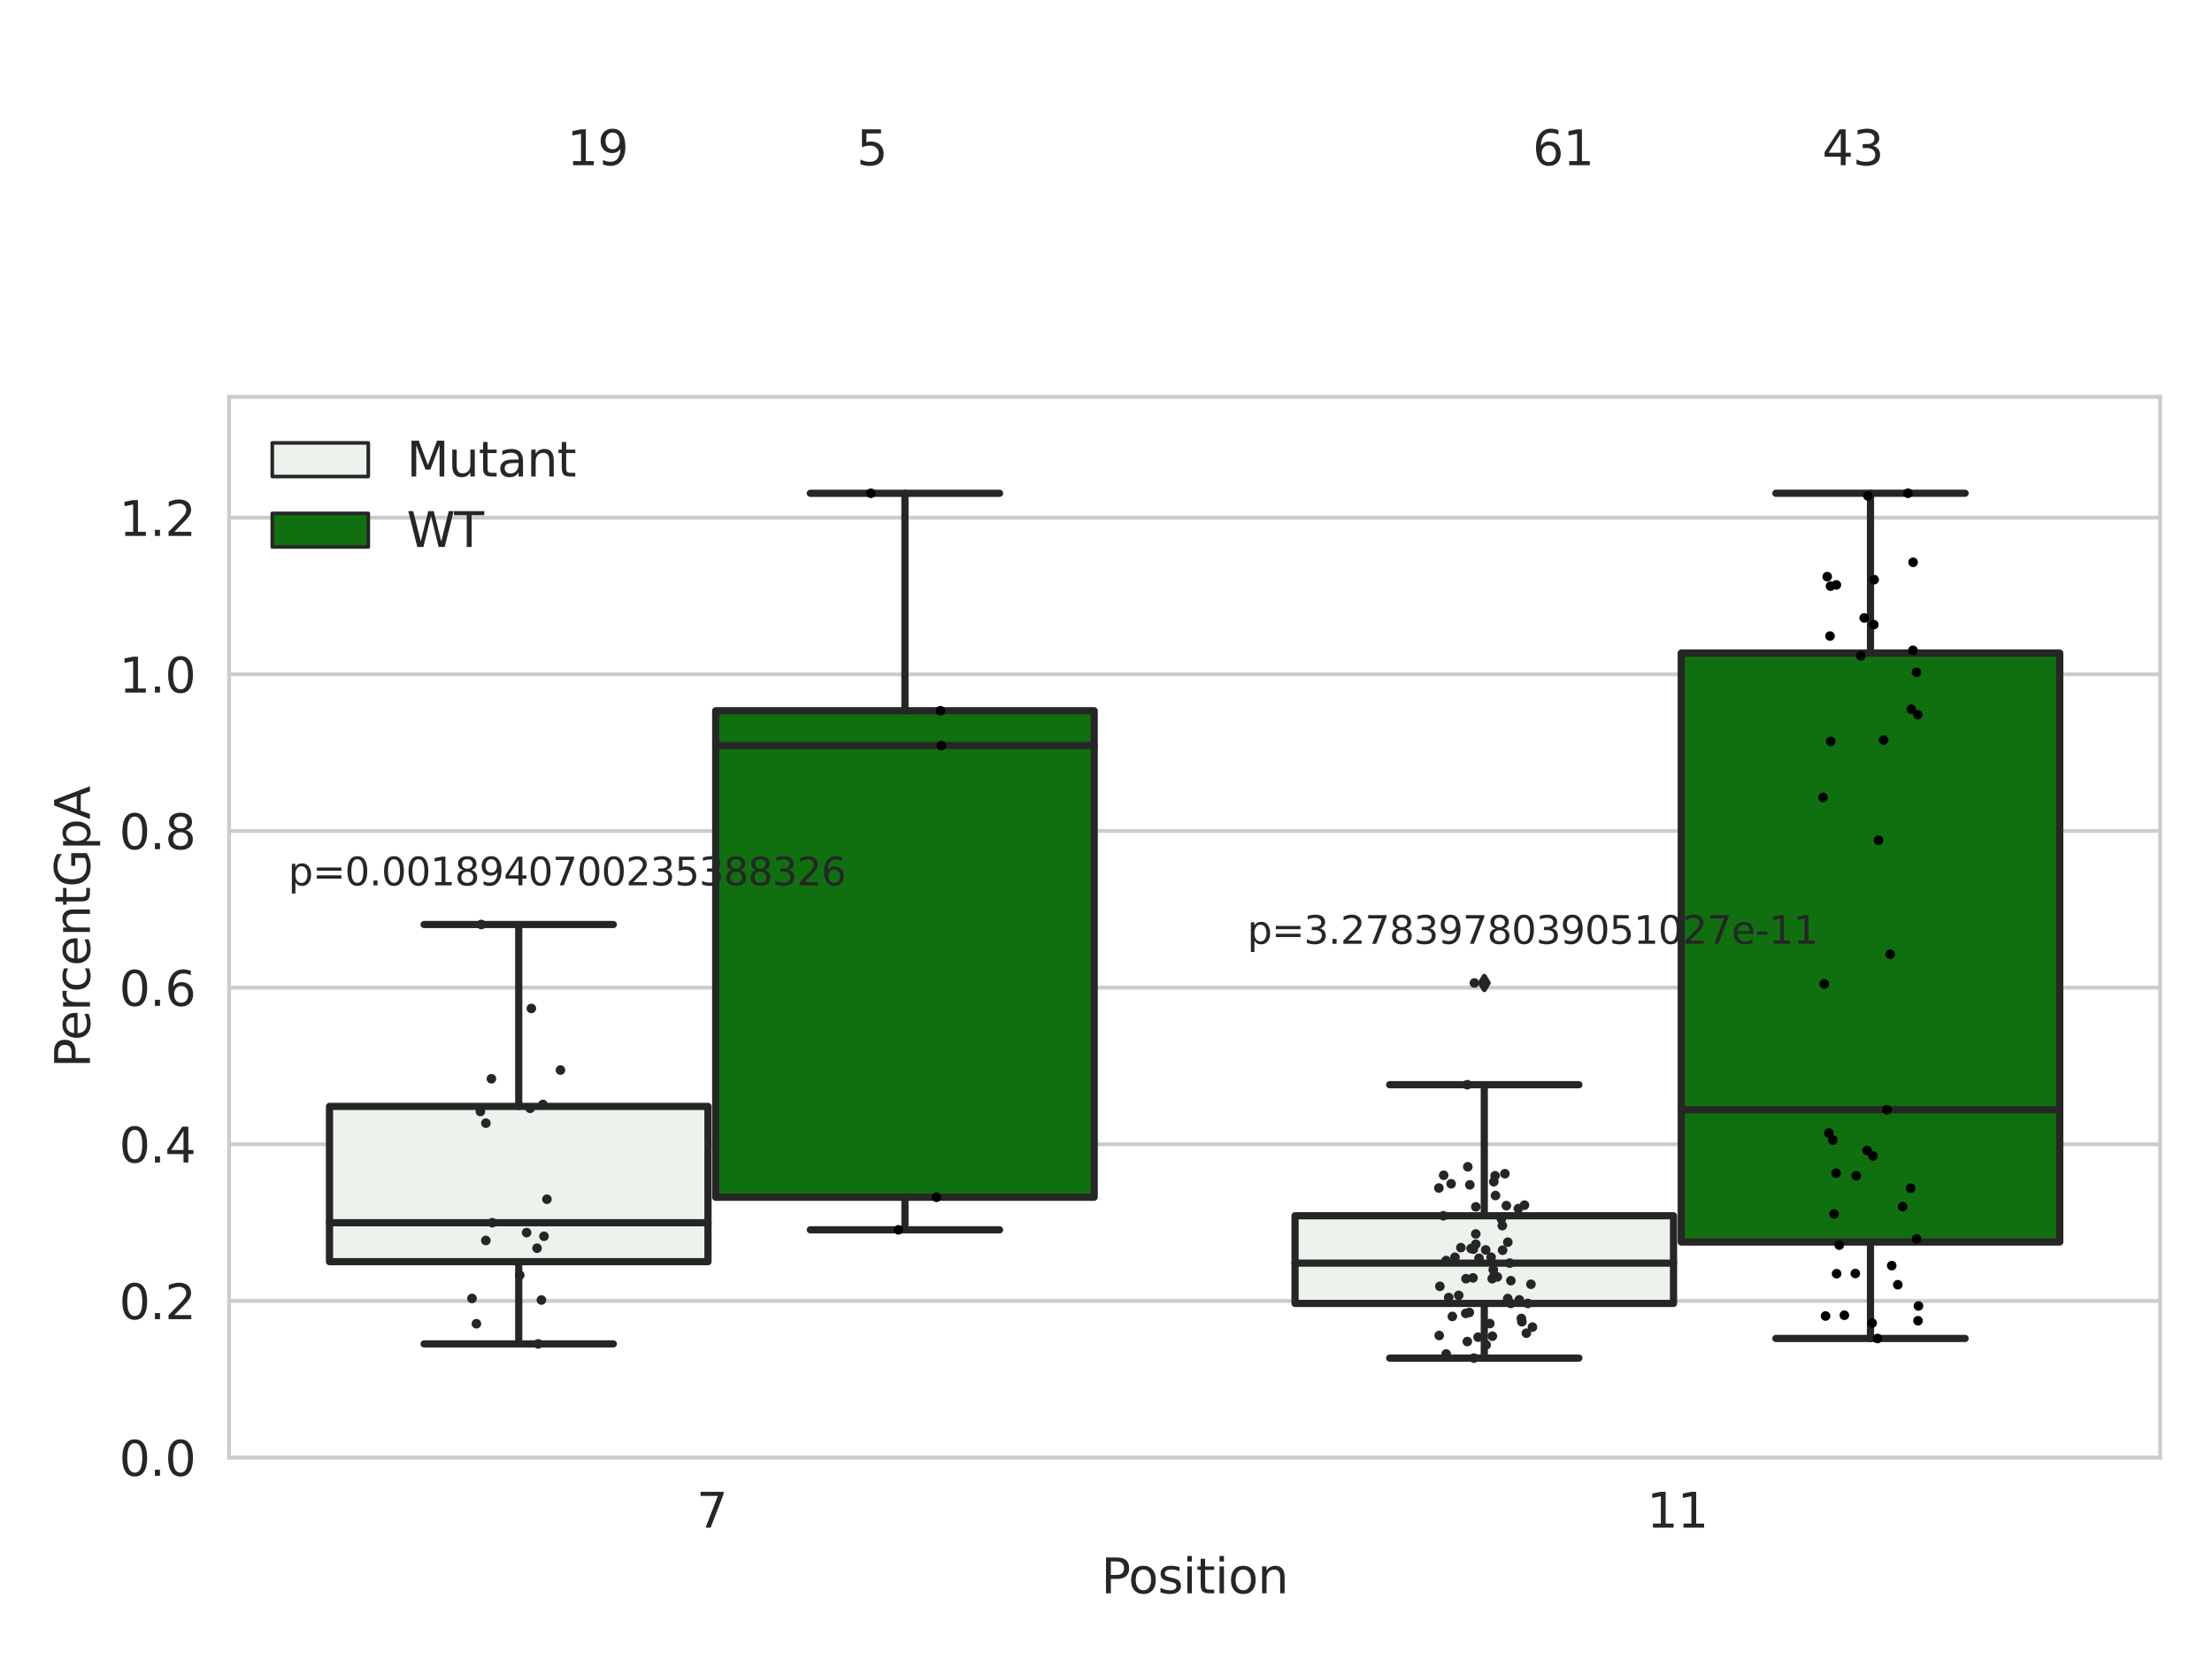 <?xml version="1.0" encoding="utf-8" standalone="no"?>
<!DOCTYPE svg PUBLIC "-//W3C//DTD SVG 1.1//EN"
  "http://www.w3.org/Graphics/SVG/1.1/DTD/svg11.dtd">
<svg xmlns:xlink="http://www.w3.org/1999/xlink" width="460.8pt" height="345.6pt" viewBox="0 0 460.8 345.6" xmlns="http://www.w3.org/2000/svg" version="1.1">
 <defs>
  <style type="text/css">*{stroke-linejoin: round; stroke-linecap: butt}</style>
 </defs>
 <g id="figure_1">
  <g id="patch_1">
   <path d="M 0 345.6 
L 460.8 345.6 
L 460.8 0 
L 0 0 
z
" style="fill: #ffffff"/>
  </g>
  <g id="axes_1">
   <g id="patch_2">
    <path d="M 47.72 303.64 
L 450 303.64 
L 450 82.667 
L 47.72 82.667 
z
" style="fill: #ffffff"/>
   </g>
   <g id="matplotlib.axis_1">
    <g id="xtick_1">
     <g id="text_1">
      <!-- 7 -->
      <g style="fill: #262626" transform="translate(145.109 318.238)scale(0.1 -0.1)">
       <defs>
        <path id="DejaVuSans-37" d="M 525 4666 
L 3525 4666 
L 3525 4397 
L 1831 0 
L 1172 0 
L 2766 4134 
L 525 4134 
L 525 4666 
z
" transform="scale(0.016)"/>
       </defs>
       <use xlink:href="#DejaVuSans-37"/>
      </g>
     </g>
    </g>
    <g id="xtick_2">
     <g id="text_2">
      <!-- 11 -->
      <g style="fill: #262626" transform="translate(343.067 318.238)scale(0.1 -0.1)">
       <defs>
        <path id="DejaVuSans-31" d="M 794 531 
L 1825 531 
L 1825 4091 
L 703 3866 
L 703 4441 
L 1819 4666 
L 2450 4666 
L 2450 531 
L 3481 531 
L 3481 0 
L 794 0 
L 794 531 
z
" transform="scale(0.016)"/>
       </defs>
       <use xlink:href="#DejaVuSans-31"/>
       <use xlink:href="#DejaVuSans-31" x="63.623"/>
      </g>
     </g>
    </g>
    <g id="text_3">
     <!-- Position -->
     <g style="fill: #262626" transform="translate(229.396 331.917)scale(0.1 -0.1)">
      <defs>
       <path id="DejaVuSans-50" d="M 1259 4147 
L 1259 2394 
L 2053 2394 
Q 2494 2394 2734 2622 
Q 2975 2850 2975 3272 
Q 2975 3691 2734 3919 
Q 2494 4147 2053 4147 
L 1259 4147 
z
M 628 4666 
L 2053 4666 
Q 2838 4666 3239 4311 
Q 3641 3956 3641 3272 
Q 3641 2581 3239 2228 
Q 2838 1875 2053 1875 
L 1259 1875 
L 1259 0 
L 628 0 
L 628 4666 
z
" transform="scale(0.016)"/>
       <path id="DejaVuSans-6f" d="M 1959 3097 
Q 1497 3097 1228 2736 
Q 959 2375 959 1747 
Q 959 1119 1226 758 
Q 1494 397 1959 397 
Q 2419 397 2687 759 
Q 2956 1122 2956 1747 
Q 2956 2369 2687 2733 
Q 2419 3097 1959 3097 
z
M 1959 3584 
Q 2709 3584 3137 3096 
Q 3566 2609 3566 1747 
Q 3566 888 3137 398 
Q 2709 -91 1959 -91 
Q 1206 -91 779 398 
Q 353 888 353 1747 
Q 353 2609 779 3096 
Q 1206 3584 1959 3584 
z
" transform="scale(0.016)"/>
       <path id="DejaVuSans-73" d="M 2834 3397 
L 2834 2853 
Q 2591 2978 2328 3040 
Q 2066 3103 1784 3103 
Q 1356 3103 1142 2972 
Q 928 2841 928 2578 
Q 928 2378 1081 2264 
Q 1234 2150 1697 2047 
L 1894 2003 
Q 2506 1872 2764 1633 
Q 3022 1394 3022 966 
Q 3022 478 2636 193 
Q 2250 -91 1575 -91 
Q 1294 -91 989 -36 
Q 684 19 347 128 
L 347 722 
Q 666 556 975 473 
Q 1284 391 1588 391 
Q 1994 391 2212 530 
Q 2431 669 2431 922 
Q 2431 1156 2273 1281 
Q 2116 1406 1581 1522 
L 1381 1569 
Q 847 1681 609 1914 
Q 372 2147 372 2553 
Q 372 3047 722 3315 
Q 1072 3584 1716 3584 
Q 2034 3584 2315 3537 
Q 2597 3491 2834 3397 
z
" transform="scale(0.016)"/>
       <path id="DejaVuSans-69" d="M 603 3500 
L 1178 3500 
L 1178 0 
L 603 0 
L 603 3500 
z
M 603 4863 
L 1178 4863 
L 1178 4134 
L 603 4134 
L 603 4863 
z
" transform="scale(0.016)"/>
       <path id="DejaVuSans-74" d="M 1172 4494 
L 1172 3500 
L 2356 3500 
L 2356 3053 
L 1172 3053 
L 1172 1153 
Q 1172 725 1289 603 
Q 1406 481 1766 481 
L 2356 481 
L 2356 0 
L 1766 0 
Q 1100 0 847 248 
Q 594 497 594 1153 
L 594 3053 
L 172 3053 
L 172 3500 
L 594 3500 
L 594 4494 
L 1172 4494 
z
" transform="scale(0.016)"/>
       <path id="DejaVuSans-6e" d="M 3513 2113 
L 3513 0 
L 2938 0 
L 2938 2094 
Q 2938 2591 2744 2837 
Q 2550 3084 2163 3084 
Q 1697 3084 1428 2787 
Q 1159 2491 1159 1978 
L 1159 0 
L 581 0 
L 581 3500 
L 1159 3500 
L 1159 2956 
Q 1366 3272 1645 3428 
Q 1925 3584 2291 3584 
Q 2894 3584 3203 3211 
Q 3513 2838 3513 2113 
z
" transform="scale(0.016)"/>
      </defs>
      <use xlink:href="#DejaVuSans-50"/>
      <use xlink:href="#DejaVuSans-6f" x="56.678"/>
      <use xlink:href="#DejaVuSans-73" x="117.859"/>
      <use xlink:href="#DejaVuSans-69" x="169.959"/>
      <use xlink:href="#DejaVuSans-74" x="197.742"/>
      <use xlink:href="#DejaVuSans-69" x="236.951"/>
      <use xlink:href="#DejaVuSans-6f" x="264.734"/>
      <use xlink:href="#DejaVuSans-6e" x="325.916"/>
     </g>
    </g>
   </g>
   <g id="matplotlib.axis_2">
    <g id="ytick_1">
     <g id="line2d_1">
      <path d="M 47.72 303.64 
L 450 303.64 
" clip-path="url(#p73433f5e9e)" style="fill: none; stroke: #cccccc; stroke-width: 0.8; stroke-linecap: round"/>
     </g>
     <g id="text_4">
      <!-- 0.0 -->
      <g style="fill: #262626" transform="translate(24.817 307.439)scale(0.1 -0.1)">
       <defs>
        <path id="DejaVuSans-30" d="M 2034 4250 
Q 1547 4250 1301 3770 
Q 1056 3291 1056 2328 
Q 1056 1369 1301 889 
Q 1547 409 2034 409 
Q 2525 409 2770 889 
Q 3016 1369 3016 2328 
Q 3016 3291 2770 3770 
Q 2525 4250 2034 4250 
z
M 2034 4750 
Q 2819 4750 3233 4129 
Q 3647 3509 3647 2328 
Q 3647 1150 3233 529 
Q 2819 -91 2034 -91 
Q 1250 -91 836 529 
Q 422 1150 422 2328 
Q 422 3509 836 4129 
Q 1250 4750 2034 4750 
z
" transform="scale(0.016)"/>
        <path id="DejaVuSans-2e" d="M 684 794 
L 1344 794 
L 1344 0 
L 684 0 
L 684 794 
z
" transform="scale(0.016)"/>
       </defs>
       <use xlink:href="#DejaVuSans-30"/>
       <use xlink:href="#DejaVuSans-2e" x="63.623"/>
       <use xlink:href="#DejaVuSans-30" x="95.41"/>
      </g>
     </g>
    </g>
    <g id="ytick_2">
     <g id="line2d_2">
      <path d="M 47.72 271.006 
L 450 271.006 
" clip-path="url(#p73433f5e9e)" style="fill: none; stroke: #cccccc; stroke-width: 0.8; stroke-linecap: round"/>
     </g>
     <g id="text_5">
      <!-- 0.2 -->
      <g style="fill: #262626" transform="translate(24.817 274.806)scale(0.1 -0.1)">
       <defs>
        <path id="DejaVuSans-32" d="M 1228 531 
L 3431 531 
L 3431 0 
L 469 0 
L 469 531 
Q 828 903 1448 1529 
Q 2069 2156 2228 2338 
Q 2531 2678 2651 2914 
Q 2772 3150 2772 3378 
Q 2772 3750 2511 3984 
Q 2250 4219 1831 4219 
Q 1534 4219 1204 4116 
Q 875 4013 500 3803 
L 500 4441 
Q 881 4594 1212 4672 
Q 1544 4750 1819 4750 
Q 2544 4750 2975 4387 
Q 3406 4025 3406 3419 
Q 3406 3131 3298 2873 
Q 3191 2616 2906 2266 
Q 2828 2175 2409 1742 
Q 1991 1309 1228 531 
z
" transform="scale(0.016)"/>
       </defs>
       <use xlink:href="#DejaVuSans-30"/>
       <use xlink:href="#DejaVuSans-2e" x="63.623"/>
       <use xlink:href="#DejaVuSans-32" x="95.41"/>
      </g>
     </g>
    </g>
    <g id="ytick_3">
     <g id="line2d_3">
      <path d="M 47.72 238.373 
L 450 238.373 
" clip-path="url(#p73433f5e9e)" style="fill: none; stroke: #cccccc; stroke-width: 0.8; stroke-linecap: round"/>
     </g>
     <g id="text_6">
      <!-- 0.4 -->
      <g style="fill: #262626" transform="translate(24.817 242.172)scale(0.1 -0.1)">
       <defs>
        <path id="DejaVuSans-34" d="M 2419 4116 
L 825 1625 
L 2419 1625 
L 2419 4116 
z
M 2253 4666 
L 3047 4666 
L 3047 1625 
L 3713 1625 
L 3713 1100 
L 3047 1100 
L 3047 0 
L 2419 0 
L 2419 1100 
L 313 1100 
L 313 1709 
L 2253 4666 
z
" transform="scale(0.016)"/>
       </defs>
       <use xlink:href="#DejaVuSans-30"/>
       <use xlink:href="#DejaVuSans-2e" x="63.623"/>
       <use xlink:href="#DejaVuSans-34" x="95.41"/>
      </g>
     </g>
    </g>
    <g id="ytick_4">
     <g id="line2d_4">
      <path d="M 47.72 205.739 
L 450 205.739 
" clip-path="url(#p73433f5e9e)" style="fill: none; stroke: #cccccc; stroke-width: 0.8; stroke-linecap: round"/>
     </g>
     <g id="text_7">
      <!-- 0.6 -->
      <g style="fill: #262626" transform="translate(24.817 209.539)scale(0.1 -0.1)">
       <defs>
        <path id="DejaVuSans-36" d="M 2113 2584 
Q 1688 2584 1439 2293 
Q 1191 2003 1191 1497 
Q 1191 994 1439 701 
Q 1688 409 2113 409 
Q 2538 409 2786 701 
Q 3034 994 3034 1497 
Q 3034 2003 2786 2293 
Q 2538 2584 2113 2584 
z
M 3366 4563 
L 3366 3988 
Q 3128 4100 2886 4159 
Q 2644 4219 2406 4219 
Q 1781 4219 1451 3797 
Q 1122 3375 1075 2522 
Q 1259 2794 1537 2939 
Q 1816 3084 2150 3084 
Q 2853 3084 3261 2657 
Q 3669 2231 3669 1497 
Q 3669 778 3244 343 
Q 2819 -91 2113 -91 
Q 1303 -91 875 529 
Q 447 1150 447 2328 
Q 447 3434 972 4092 
Q 1497 4750 2381 4750 
Q 2619 4750 2861 4703 
Q 3103 4656 3366 4563 
z
" transform="scale(0.016)"/>
       </defs>
       <use xlink:href="#DejaVuSans-30"/>
       <use xlink:href="#DejaVuSans-2e" x="63.623"/>
       <use xlink:href="#DejaVuSans-36" x="95.41"/>
      </g>
     </g>
    </g>
    <g id="ytick_5">
     <g id="line2d_5">
      <path d="M 47.72 173.106 
L 450 173.106 
" clip-path="url(#p73433f5e9e)" style="fill: none; stroke: #cccccc; stroke-width: 0.8; stroke-linecap: round"/>
     </g>
     <g id="text_8">
      <!-- 0.8 -->
      <g style="fill: #262626" transform="translate(24.817 176.905)scale(0.1 -0.1)">
       <defs>
        <path id="DejaVuSans-38" d="M 2034 2216 
Q 1584 2216 1326 1975 
Q 1069 1734 1069 1313 
Q 1069 891 1326 650 
Q 1584 409 2034 409 
Q 2484 409 2743 651 
Q 3003 894 3003 1313 
Q 3003 1734 2745 1975 
Q 2488 2216 2034 2216 
z
M 1403 2484 
Q 997 2584 770 2862 
Q 544 3141 544 3541 
Q 544 4100 942 4425 
Q 1341 4750 2034 4750 
Q 2731 4750 3128 4425 
Q 3525 4100 3525 3541 
Q 3525 3141 3298 2862 
Q 3072 2584 2669 2484 
Q 3125 2378 3379 2068 
Q 3634 1759 3634 1313 
Q 3634 634 3220 271 
Q 2806 -91 2034 -91 
Q 1263 -91 848 271 
Q 434 634 434 1313 
Q 434 1759 690 2068 
Q 947 2378 1403 2484 
z
M 1172 3481 
Q 1172 3119 1398 2916 
Q 1625 2713 2034 2713 
Q 2441 2713 2670 2916 
Q 2900 3119 2900 3481 
Q 2900 3844 2670 4047 
Q 2441 4250 2034 4250 
Q 1625 4250 1398 4047 
Q 1172 3844 1172 3481 
z
" transform="scale(0.016)"/>
       </defs>
       <use xlink:href="#DejaVuSans-30"/>
       <use xlink:href="#DejaVuSans-2e" x="63.623"/>
       <use xlink:href="#DejaVuSans-38" x="95.41"/>
      </g>
     </g>
    </g>
    <g id="ytick_6">
     <g id="line2d_6">
      <path d="M 47.72 140.472 
L 450 140.472 
" clip-path="url(#p73433f5e9e)" style="fill: none; stroke: #cccccc; stroke-width: 0.8; stroke-linecap: round"/>
     </g>
     <g id="text_9">
      <!-- 1.0 -->
      <g style="fill: #262626" transform="translate(24.817 144.272)scale(0.1 -0.1)">
       <use xlink:href="#DejaVuSans-31"/>
       <use xlink:href="#DejaVuSans-2e" x="63.623"/>
       <use xlink:href="#DejaVuSans-30" x="95.41"/>
      </g>
     </g>
    </g>
    <g id="ytick_7">
     <g id="line2d_7">
      <path d="M 47.72 107.839 
L 450 107.839 
" clip-path="url(#p73433f5e9e)" style="fill: none; stroke: #cccccc; stroke-width: 0.8; stroke-linecap: round"/>
     </g>
     <g id="text_10">
      <!-- 1.2 -->
      <g style="fill: #262626" transform="translate(24.817 111.638)scale(0.1 -0.1)">
       <use xlink:href="#DejaVuSans-31"/>
       <use xlink:href="#DejaVuSans-2e" x="63.623"/>
       <use xlink:href="#DejaVuSans-32" x="95.41"/>
      </g>
     </g>
    </g>
    <g id="text_11">
     <!-- PercentGpA -->
     <g style="fill: #262626" transform="translate(18.737 222.43)rotate(-90)scale(0.1 -0.1)">
      <defs>
       <path id="DejaVuSans-65" d="M 3597 1894 
L 3597 1613 
L 953 1613 
Q 991 1019 1311 708 
Q 1631 397 2203 397 
Q 2534 397 2845 478 
Q 3156 559 3463 722 
L 3463 178 
Q 3153 47 2828 -22 
Q 2503 -91 2169 -91 
Q 1331 -91 842 396 
Q 353 884 353 1716 
Q 353 2575 817 3079 
Q 1281 3584 2069 3584 
Q 2775 3584 3186 3129 
Q 3597 2675 3597 1894 
z
M 3022 2063 
Q 3016 2534 2758 2815 
Q 2500 3097 2075 3097 
Q 1594 3097 1305 2825 
Q 1016 2553 972 2059 
L 3022 2063 
z
" transform="scale(0.016)"/>
       <path id="DejaVuSans-72" d="M 2631 2963 
Q 2534 3019 2420 3045 
Q 2306 3072 2169 3072 
Q 1681 3072 1420 2755 
Q 1159 2438 1159 1844 
L 1159 0 
L 581 0 
L 581 3500 
L 1159 3500 
L 1159 2956 
Q 1341 3275 1631 3429 
Q 1922 3584 2338 3584 
Q 2397 3584 2469 3576 
Q 2541 3569 2628 3553 
L 2631 2963 
z
" transform="scale(0.016)"/>
       <path id="DejaVuSans-63" d="M 3122 3366 
L 3122 2828 
Q 2878 2963 2633 3030 
Q 2388 3097 2138 3097 
Q 1578 3097 1268 2742 
Q 959 2388 959 1747 
Q 959 1106 1268 751 
Q 1578 397 2138 397 
Q 2388 397 2633 464 
Q 2878 531 3122 666 
L 3122 134 
Q 2881 22 2623 -34 
Q 2366 -91 2075 -91 
Q 1284 -91 818 406 
Q 353 903 353 1747 
Q 353 2603 823 3093 
Q 1294 3584 2113 3584 
Q 2378 3584 2631 3529 
Q 2884 3475 3122 3366 
z
" transform="scale(0.016)"/>
       <path id="DejaVuSans-47" d="M 3809 666 
L 3809 1919 
L 2778 1919 
L 2778 2438 
L 4434 2438 
L 4434 434 
Q 4069 175 3628 42 
Q 3188 -91 2688 -91 
Q 1594 -91 976 548 
Q 359 1188 359 2328 
Q 359 3472 976 4111 
Q 1594 4750 2688 4750 
Q 3144 4750 3555 4637 
Q 3966 4525 4313 4306 
L 4313 3634 
Q 3963 3931 3569 4081 
Q 3175 4231 2741 4231 
Q 1884 4231 1454 3753 
Q 1025 3275 1025 2328 
Q 1025 1384 1454 906 
Q 1884 428 2741 428 
Q 3075 428 3337 486 
Q 3600 544 3809 666 
z
" transform="scale(0.016)"/>
       <path id="DejaVuSans-70" d="M 1159 525 
L 1159 -1331 
L 581 -1331 
L 581 3500 
L 1159 3500 
L 1159 2969 
Q 1341 3281 1617 3432 
Q 1894 3584 2278 3584 
Q 2916 3584 3314 3078 
Q 3713 2572 3713 1747 
Q 3713 922 3314 415 
Q 2916 -91 2278 -91 
Q 1894 -91 1617 61 
Q 1341 213 1159 525 
z
M 3116 1747 
Q 3116 2381 2855 2742 
Q 2594 3103 2138 3103 
Q 1681 3103 1420 2742 
Q 1159 2381 1159 1747 
Q 1159 1113 1420 752 
Q 1681 391 2138 391 
Q 2594 391 2855 752 
Q 3116 1113 3116 1747 
z
" transform="scale(0.016)"/>
       <path id="DejaVuSans-41" d="M 2188 4044 
L 1331 1722 
L 3047 1722 
L 2188 4044 
z
M 1831 4666 
L 2547 4666 
L 4325 0 
L 3669 0 
L 3244 1197 
L 1141 1197 
L 716 0 
L 50 0 
L 1831 4666 
z
" transform="scale(0.016)"/>
      </defs>
      <use xlink:href="#DejaVuSans-50"/>
      <use xlink:href="#DejaVuSans-65" x="56.678"/>
      <use xlink:href="#DejaVuSans-72" x="118.201"/>
      <use xlink:href="#DejaVuSans-63" x="157.064"/>
      <use xlink:href="#DejaVuSans-65" x="212.045"/>
      <use xlink:href="#DejaVuSans-6e" x="273.568"/>
      <use xlink:href="#DejaVuSans-74" x="336.947"/>
      <use xlink:href="#DejaVuSans-47" x="376.156"/>
      <use xlink:href="#DejaVuSans-70" x="453.646"/>
      <use xlink:href="#DejaVuSans-41" x="517.123"/>
     </g>
    </g>
   </g>
   <g id="patch_3">
    <path d="M 68.639 262.828 
L 147.485 262.828 
L 147.485 230.483 
L 68.639 230.483 
L 68.639 262.828 
z
" clip-path="url(#p73433f5e9e)" style="fill: #ecf2ec; stroke: #262626; stroke-width: 1.5; stroke-linejoin: miter"/>
   </g>
   <g id="patch_4">
    <path d="M 149.095 249.403 
L 227.941 249.403 
L 227.941 148.059 
L 149.095 148.059 
L 149.095 249.403 
z
" clip-path="url(#p73433f5e9e)" style="fill: #107010; stroke: #262626; stroke-width: 1.5; stroke-linejoin: miter"/>
   </g>
   <g id="patch_5">
    <path d="M 269.779 271.53 
L 348.625 271.53 
L 348.625 253.266 
L 269.779 253.266 
L 269.779 271.53 
z
" clip-path="url(#p73433f5e9e)" style="fill: #ecf2ec; stroke: #262626; stroke-width: 1.5; stroke-linejoin: miter"/>
   </g>
   <g id="patch_6">
    <path d="M 350.235 258.734 
L 429.081 258.734 
L 429.081 136.047 
L 350.235 136.047 
L 350.235 258.734 
z
" clip-path="url(#p73433f5e9e)" style="fill: #107010; stroke: #262626; stroke-width: 1.5; stroke-linejoin: miter"/>
   </g>
   <g id="patch_7">
    <path d="M 148.29 303.64 
L 148.29 303.64 
L 148.29 303.64 
L 148.29 303.64 
z
" clip-path="url(#p73433f5e9e)" style="fill: #ecf2ec; stroke: #262626; stroke-width: 0.75; stroke-linejoin: miter"/>
   </g>
   <g id="patch_8">
    <path d="M 148.29 303.64 
L 148.29 303.64 
L 148.29 303.64 
L 148.29 303.64 
z
" clip-path="url(#p73433f5e9e)" style="fill: #107010; stroke: #262626; stroke-width: 0.75; stroke-linejoin: miter"/>
   </g>
   <g id="PathCollection_1"/>
   <g id="PathCollection_2"/>
   <g id="line2d_8">
    <path d="M 108.062 262.828 
L 108.062 279.956 
" clip-path="url(#p73433f5e9e)" style="fill: none; stroke: #262626; stroke-width: 1.5; stroke-linecap: round"/>
   </g>
   <g id="line2d_9">
    <path d="M 108.062 230.483 
L 108.062 192.595 
" clip-path="url(#p73433f5e9e)" style="fill: none; stroke: #262626; stroke-width: 1.5; stroke-linecap: round"/>
   </g>
   <g id="line2d_10">
    <path d="M 88.35 279.956 
L 127.774 279.956 
" clip-path="url(#p73433f5e9e)" style="fill: none; stroke: #262626; stroke-width: 1.5; stroke-linecap: round"/>
   </g>
   <g id="line2d_11">
    <path d="M 88.35 192.595 
L 127.774 192.595 
" clip-path="url(#p73433f5e9e)" style="fill: none; stroke: #262626; stroke-width: 1.5; stroke-linecap: round"/>
   </g>
   <g id="line2d_12"/>
   <g id="line2d_13">
    <path d="M 188.518 249.403 
L 188.518 256.194 
" clip-path="url(#p73433f5e9e)" style="fill: none; stroke: #262626; stroke-width: 1.5; stroke-linecap: round"/>
   </g>
   <g id="line2d_14">
    <path d="M 188.518 148.059 
L 188.518 102.762 
" clip-path="url(#p73433f5e9e)" style="fill: none; stroke: #262626; stroke-width: 1.5; stroke-linecap: round"/>
   </g>
   <g id="line2d_15">
    <path d="M 168.806 256.194 
L 208.23 256.194 
" clip-path="url(#p73433f5e9e)" style="fill: none; stroke: #262626; stroke-width: 1.5; stroke-linecap: round"/>
   </g>
   <g id="line2d_16">
    <path d="M 168.806 102.762 
L 208.23 102.762 
" clip-path="url(#p73433f5e9e)" style="fill: none; stroke: #262626; stroke-width: 1.5; stroke-linecap: round"/>
   </g>
   <g id="line2d_17"/>
   <g id="line2d_18">
    <path d="M 309.202 271.53 
L 309.202 282.913 
" clip-path="url(#p73433f5e9e)" style="fill: none; stroke: #262626; stroke-width: 1.5; stroke-linecap: round"/>
   </g>
   <g id="line2d_19">
    <path d="M 309.202 253.266 
L 309.202 225.968 
" clip-path="url(#p73433f5e9e)" style="fill: none; stroke: #262626; stroke-width: 1.5; stroke-linecap: round"/>
   </g>
   <g id="line2d_20">
    <path d="M 289.49 282.913 
L 328.914 282.913 
" clip-path="url(#p73433f5e9e)" style="fill: none; stroke: #262626; stroke-width: 1.5; stroke-linecap: round"/>
   </g>
   <g id="line2d_21">
    <path d="M 289.49 225.968 
L 328.914 225.968 
" clip-path="url(#p73433f5e9e)" style="fill: none; stroke: #262626; stroke-width: 1.5; stroke-linecap: round"/>
   </g>
   <g id="line2d_22">
    <defs>
     <path id="mb3ed17781a" d="M -0 1.414 
L 0.849 0 
L 0 -1.414 
L -0.849 -0 
z
" style="stroke: #262626; stroke-linejoin: miter"/>
    </defs>
    <g clip-path="url(#p73433f5e9e)">
     <use xlink:href="#mb3ed17781a" x="309.202" y="204.771" style="fill: #262626; stroke: #262626; stroke-linejoin: miter"/>
    </g>
   </g>
   <g id="line2d_23">
    <path d="M 389.658 258.734 
L 389.658 278.829 
" clip-path="url(#p73433f5e9e)" style="fill: none; stroke: #262626; stroke-width: 1.5; stroke-linecap: round"/>
   </g>
   <g id="line2d_24">
    <path d="M 389.658 136.047 
L 389.658 102.755 
" clip-path="url(#p73433f5e9e)" style="fill: none; stroke: #262626; stroke-width: 1.5; stroke-linecap: round"/>
   </g>
   <g id="line2d_25">
    <path d="M 369.946 278.829 
L 409.37 278.829 
" clip-path="url(#p73433f5e9e)" style="fill: none; stroke: #262626; stroke-width: 1.5; stroke-linecap: round"/>
   </g>
   <g id="line2d_26">
    <path d="M 369.946 102.755 
L 409.37 102.755 
" clip-path="url(#p73433f5e9e)" style="fill: none; stroke: #262626; stroke-width: 1.5; stroke-linecap: round"/>
   </g>
   <g id="line2d_27"/>
   <g id="line2d_28">
    <path d="M 68.639 254.713 
L 147.485 254.713 
" clip-path="url(#p73433f5e9e)" style="fill: none; stroke: #262626; stroke-width: 1.5; stroke-linecap: round"/>
   </g>
   <g id="line2d_29">
    <path d="M 149.095 155.311 
L 227.941 155.311 
" clip-path="url(#p73433f5e9e)" style="fill: none; stroke: #262626; stroke-width: 1.5; stroke-linecap: round"/>
   </g>
   <g id="line2d_30">
    <path d="M 269.779 263.13 
L 348.625 263.13 
" clip-path="url(#p73433f5e9e)" style="fill: none; stroke: #262626; stroke-width: 1.5; stroke-linecap: round"/>
   </g>
   <g id="line2d_31">
    <path d="M 350.235 231.187 
L 429.081 231.187 
" clip-path="url(#p73433f5e9e)" style="fill: none; stroke: #262626; stroke-width: 1.5; stroke-linecap: round"/>
   </g>
   <g id="patch_9">
    <path d="M 47.72 303.64 
L 47.72 82.667 
" style="fill: none; stroke: #cccccc; stroke-width: 0.8; stroke-linejoin: miter; stroke-linecap: square"/>
   </g>
   <g id="patch_10">
    <path d="M 450 303.64 
L 450 82.667 
" style="fill: none; stroke: #cccccc; stroke-width: 0.8; stroke-linejoin: miter; stroke-linecap: square"/>
   </g>
   <g id="patch_11">
    <path d="M 47.72 303.64 
L 450 303.64 
" style="fill: none; stroke: #cccccc; stroke-width: 0.8; stroke-linejoin: miter; stroke-linecap: square"/>
   </g>
   <g id="patch_12">
    <path d="M 47.72 82.667 
L 450 82.667 
" style="fill: none; stroke: #cccccc; stroke-width: 0.8; stroke-linejoin: miter; stroke-linecap: square"/>
   </g>
   <g id="PathCollection_3">
    <defs>
     <path id="C0_0_c395212279" d="M 0 1 
C 0.265 1 0.52 0.895 0.707 0.707 
C 0.895 0.52 1 0.265 1 -0 
C 1 -0.265 0.895 -0.52 0.707 -0.707 
C 0.52 -0.895 0.265 -1 0 -1 
C -0.265 -1 -0.52 -0.895 -0.707 -0.707 
C -0.895 -0.52 -1 -0.265 -1 0 
C -1 0.265 -0.895 0.52 -0.707 0.707 
C -0.52 0.895 -0.265 1 0 1 
z
"/>
    </defs>
    <g clip-path="url(#p73433f5e9e)">
     <use xlink:href="#C0_0_c395212279" x="113.103" y="230.085" style="fill: #262626"/>
    </g>
    <g clip-path="url(#p73433f5e9e)">
     <use xlink:href="#C0_0_c395212279" x="100.076" y="231.544" style="fill: #262626"/>
    </g>
    <g clip-path="url(#p73433f5e9e)">
     <use xlink:href="#C0_0_c395212279" x="116.754" y="222.918" style="fill: #262626"/>
    </g>
    <g clip-path="url(#p73433f5e9e)">
     <use xlink:href="#C0_0_c395212279" x="98.329" y="270.488" style="fill: #262626"/>
    </g>
    <g clip-path="url(#p73433f5e9e)">
     <use xlink:href="#C0_0_c395212279" x="102.371" y="224.728" style="fill: #262626"/>
    </g>
    <g clip-path="url(#p73433f5e9e)">
     <use xlink:href="#C0_0_c395212279" x="111.875" y="260.022" style="fill: #262626"/>
    </g>
    <g clip-path="url(#p73433f5e9e)">
     <use xlink:href="#C0_0_c395212279" x="112.784" y="270.818" style="fill: #262626"/>
    </g>
    <g clip-path="url(#p73433f5e9e)">
     <use xlink:href="#C0_0_c395212279" x="101.211" y="258.414" style="fill: #262626"/>
    </g>
    <g clip-path="url(#p73433f5e9e)">
     <use xlink:href="#C0_0_c395212279" x="99.245" y="275.761" style="fill: #262626"/>
    </g>
    <g clip-path="url(#p73433f5e9e)">
     <use xlink:href="#C0_0_c395212279" x="101.218" y="233.979" style="fill: #262626"/>
    </g>
    <g clip-path="url(#p73433f5e9e)">
     <use xlink:href="#C0_0_c395212279" x="113.324" y="257.537" style="fill: #262626"/>
    </g>
    <g clip-path="url(#p73433f5e9e)">
     <use xlink:href="#C0_0_c395212279" x="110.687" y="210.079" style="fill: #262626"/>
    </g>
    <g clip-path="url(#p73433f5e9e)">
     <use xlink:href="#C0_0_c395212279" x="102.57" y="254.713" style="fill: #262626"/>
    </g>
    <g clip-path="url(#p73433f5e9e)">
     <use xlink:href="#C0_0_c395212279" x="108.269" y="265.633" style="fill: #262626"/>
    </g>
    <g clip-path="url(#p73433f5e9e)">
     <use xlink:href="#C0_0_c395212279" x="109.699" y="256.774" style="fill: #262626"/>
    </g>
    <g clip-path="url(#p73433f5e9e)">
     <use xlink:href="#C0_0_c395212279" x="110.436" y="230.88" style="fill: #262626"/>
    </g>
    <g clip-path="url(#p73433f5e9e)">
     <use xlink:href="#C0_0_c395212279" x="100.26" y="192.595" style="fill: #262626"/>
    </g>
    <g clip-path="url(#p73433f5e9e)">
     <use xlink:href="#C0_0_c395212279" x="112.12" y="279.956" style="fill: #262626"/>
    </g>
    <g clip-path="url(#p73433f5e9e)">
     <use xlink:href="#C0_0_c395212279" x="113.939" y="249.822" style="fill: #262626"/>
    </g>
   </g>
   <g id="PathCollection_4">
    <defs>
     <path id="C1_0_93ac705a4b" d="M 0 1 
C 0.265 1 0.52 0.895 0.707 0.707 
C 0.895 0.52 1 0.265 1 -0 
C 1 -0.265 0.895 -0.52 0.707 -0.707 
C 0.52 -0.895 0.265 -1 0 -1 
C -0.265 -1 -0.52 -0.895 -0.707 -0.707 
C -0.895 -0.52 -1 -0.265 -1 0 
C -1 0.265 -0.895 0.52 -0.707 0.707 
C -0.52 0.895 -0.265 1 0 1 
z
"/>
    </defs>
    <g clip-path="url(#p73433f5e9e)">
     <use xlink:href="#C1_0_93ac705a4b" x="187.159" y="256.194"/>
    </g>
    <g clip-path="url(#p73433f5e9e)">
     <use xlink:href="#C1_0_93ac705a4b" x="195.912" y="148.059"/>
    </g>
    <g clip-path="url(#p73433f5e9e)">
     <use xlink:href="#C1_0_93ac705a4b" x="195.081" y="249.403"/>
    </g>
    <g clip-path="url(#p73433f5e9e)">
     <use xlink:href="#C1_0_93ac705a4b" x="196.108" y="155.311"/>
    </g>
    <g clip-path="url(#p73433f5e9e)">
     <use xlink:href="#C1_0_93ac705a4b" x="181.422" y="102.762"/>
    </g>
   </g>
   <g id="PathCollection_5">
    <defs>
     <path id="C2_0_ac5f601b9b" d="M 0 1 
C 0.265 1 0.52 0.895 0.707 0.707 
C 0.895 0.52 1 0.265 1 -0 
C 1 -0.265 0.895 -0.52 0.707 -0.707 
C 0.52 -0.895 0.265 -1 0 -1 
C -0.265 -1 -0.52 -0.895 -0.707 -0.707 
C -0.895 -0.52 -1 -0.265 -1 0 
C -1 0.265 -0.895 0.52 -0.707 0.707 
C -0.52 0.895 -0.265 1 0 1 
z
"/>
    </defs>
    <g clip-path="url(#p73433f5e9e)">
     <use xlink:href="#C2_0_ac5f601b9b" x="312.766" y="253.922" style="fill: #262626"/>
    </g>
    <g clip-path="url(#p73433f5e9e)">
     <use xlink:href="#C2_0_ac5f601b9b" x="316.297" y="251.769" style="fill: #262626"/>
    </g>
    <g clip-path="url(#p73433f5e9e)">
     <use xlink:href="#C2_0_ac5f601b9b" x="305.668" y="279.462" style="fill: #262626"/>
    </g>
    <g clip-path="url(#p73433f5e9e)">
     <use xlink:href="#C2_0_ac5f601b9b" x="307.912" y="278.555" style="fill: #262626"/>
    </g>
    <g clip-path="url(#p73433f5e9e)">
     <use xlink:href="#C2_0_ac5f601b9b" x="307.432" y="257.052" style="fill: #262626"/>
    </g>
    <g clip-path="url(#p73433f5e9e)">
     <use xlink:href="#C2_0_ac5f601b9b" x="308.11" y="262.113" style="fill: #262626"/>
    </g>
    <g clip-path="url(#p73433f5e9e)">
     <use xlink:href="#C2_0_ac5f601b9b" x="306.195" y="246.828" style="fill: #262626"/>
    </g>
    <g clip-path="url(#p73433f5e9e)">
     <use xlink:href="#C2_0_ac5f601b9b" x="300.746" y="244.822" style="fill: #262626"/>
    </g>
    <g clip-path="url(#p73433f5e9e)">
     <use xlink:href="#C2_0_ac5f601b9b" x="314.487" y="263.13" style="fill: #262626"/>
    </g>
    <g clip-path="url(#p73433f5e9e)">
     <use xlink:href="#C2_0_ac5f601b9b" x="319.237" y="276.455" style="fill: #262626"/>
    </g>
    <g clip-path="url(#p73433f5e9e)">
     <use xlink:href="#C2_0_ac5f601b9b" x="307.142" y="204.771" style="fill: #262626"/>
    </g>
    <g clip-path="url(#p73433f5e9e)">
     <use xlink:href="#C2_0_ac5f601b9b" x="313.018" y="260.436" style="fill: #262626"/>
    </g>
    <g clip-path="url(#p73433f5e9e)">
     <use xlink:href="#C2_0_ac5f601b9b" x="309.498" y="260.381" style="fill: #262626"/>
    </g>
    <g clip-path="url(#p73433f5e9e)">
     <use xlink:href="#C2_0_ac5f601b9b" x="301.25" y="262.598" style="fill: #262626"/>
    </g>
    <g clip-path="url(#p73433f5e9e)">
     <use xlink:href="#C2_0_ac5f601b9b" x="306.083" y="273.417" style="fill: #262626"/>
    </g>
    <g clip-path="url(#p73433f5e9e)">
     <use xlink:href="#C2_0_ac5f601b9b" x="305.397" y="266.376" style="fill: #262626"/>
    </g>
    <g clip-path="url(#p73433f5e9e)">
     <use xlink:href="#C2_0_ac5f601b9b" x="299.813" y="278.208" style="fill: #262626"/>
    </g>
    <g clip-path="url(#p73433f5e9e)">
     <use xlink:href="#C2_0_ac5f601b9b" x="310.857" y="266.375" style="fill: #262626"/>
    </g>
    <g clip-path="url(#p73433f5e9e)">
     <use xlink:href="#C2_0_ac5f601b9b" x="317.04" y="275.345" style="fill: #262626"/>
    </g>
    <g clip-path="url(#p73433f5e9e)">
     <use xlink:href="#C2_0_ac5f601b9b" x="311.453" y="244.927" style="fill: #262626"/>
    </g>
    <g clip-path="url(#p73433f5e9e)">
     <use xlink:href="#C2_0_ac5f601b9b" x="303.093" y="261.91" style="fill: #262626"/>
    </g>
    <g clip-path="url(#p73433f5e9e)">
     <use xlink:href="#C2_0_ac5f601b9b" x="309.6" y="280.172" style="fill: #262626"/>
    </g>
    <g clip-path="url(#p73433f5e9e)">
     <use xlink:href="#C2_0_ac5f601b9b" x="304.32" y="259.904" style="fill: #262626"/>
    </g>
    <g clip-path="url(#p73433f5e9e)">
     <use xlink:href="#C2_0_ac5f601b9b" x="316.927" y="274.658" style="fill: #262626"/>
    </g>
    <g clip-path="url(#p73433f5e9e)">
     <use xlink:href="#C2_0_ac5f601b9b" x="316.498" y="270.787" style="fill: #262626"/>
    </g>
    <g clip-path="url(#p73433f5e9e)">
     <use xlink:href="#C2_0_ac5f601b9b" x="313.497" y="244.504" style="fill: #262626"/>
    </g>
    <g clip-path="url(#p73433f5e9e)">
     <use xlink:href="#C2_0_ac5f601b9b" x="318.277" y="271.53" style="fill: #262626"/>
    </g>
    <g clip-path="url(#p73433f5e9e)">
     <use xlink:href="#C2_0_ac5f601b9b" x="302.553" y="274.24" style="fill: #262626"/>
    </g>
    <g clip-path="url(#p73433f5e9e)">
     <use xlink:href="#C2_0_ac5f601b9b" x="317.58" y="251.054" style="fill: #262626"/>
    </g>
    <g clip-path="url(#p73433f5e9e)">
     <use xlink:href="#C2_0_ac5f601b9b" x="307.439" y="259.184" style="fill: #262626"/>
    </g>
    <g clip-path="url(#p73433f5e9e)">
     <use xlink:href="#C2_0_ac5f601b9b" x="310.89" y="278.351" style="fill: #262626"/>
    </g>
    <g clip-path="url(#p73433f5e9e)">
     <use xlink:href="#C2_0_ac5f601b9b" x="307.442" y="251.406" style="fill: #262626"/>
    </g>
    <g clip-path="url(#p73433f5e9e)">
     <use xlink:href="#C2_0_ac5f601b9b" x="307.044" y="282.913" style="fill: #262626"/>
    </g>
    <g clip-path="url(#p73433f5e9e)">
     <use xlink:href="#C2_0_ac5f601b9b" x="305.772" y="243.061" style="fill: #262626"/>
    </g>
    <g clip-path="url(#p73433f5e9e)">
     <use xlink:href="#C2_0_ac5f601b9b" x="314.104" y="258.771" style="fill: #262626"/>
    </g>
    <g clip-path="url(#p73433f5e9e)">
     <use xlink:href="#C2_0_ac5f601b9b" x="314.742" y="266.787" style="fill: #262626"/>
    </g>
    <g clip-path="url(#p73433f5e9e)">
     <use xlink:href="#C2_0_ac5f601b9b" x="303.878" y="269.852" style="fill: #262626"/>
    </g>
    <g clip-path="url(#p73433f5e9e)">
     <use xlink:href="#C2_0_ac5f601b9b" x="314.72" y="271.526" style="fill: #262626"/>
    </g>
    <g clip-path="url(#p73433f5e9e)">
     <use xlink:href="#C2_0_ac5f601b9b" x="305.336" y="273.601" style="fill: #262626"/>
    </g>
    <g clip-path="url(#p73433f5e9e)">
     <use xlink:href="#C2_0_ac5f601b9b" x="311.076" y="264.494" style="fill: #262626"/>
    </g>
    <g clip-path="url(#p73433f5e9e)">
     <use xlink:href="#C2_0_ac5f601b9b" x="299.747" y="247.48" style="fill: #262626"/>
    </g>
    <g clip-path="url(#p73433f5e9e)">
     <use xlink:href="#C2_0_ac5f601b9b" x="306.458" y="260.088" style="fill: #262626"/>
    </g>
    <g clip-path="url(#p73433f5e9e)">
     <use xlink:href="#C2_0_ac5f601b9b" x="311.536" y="249.049" style="fill: #262626"/>
    </g>
    <g clip-path="url(#p73433f5e9e)">
     <use xlink:href="#C2_0_ac5f601b9b" x="306.86" y="266.206" style="fill: #262626"/>
    </g>
    <g clip-path="url(#p73433f5e9e)">
     <use xlink:href="#C2_0_ac5f601b9b" x="310.354" y="275.722" style="fill: #262626"/>
    </g>
    <g clip-path="url(#p73433f5e9e)">
     <use xlink:href="#C2_0_ac5f601b9b" x="306.929" y="260.219" style="fill: #262626"/>
    </g>
    <g clip-path="url(#p73433f5e9e)">
     <use xlink:href="#C2_0_ac5f601b9b" x="302.296" y="246.605" style="fill: #262626"/>
    </g>
    <g clip-path="url(#p73433f5e9e)">
     <use xlink:href="#C2_0_ac5f601b9b" x="311.922" y="266.003" style="fill: #262626"/>
    </g>
    <g clip-path="url(#p73433f5e9e)">
     <use xlink:href="#C2_0_ac5f601b9b" x="311.187" y="246.174" style="fill: #262626"/>
    </g>
    <g clip-path="url(#p73433f5e9e)">
     <use xlink:href="#C2_0_ac5f601b9b" x="312.96" y="255.321" style="fill: #262626"/>
    </g>
    <g clip-path="url(#p73433f5e9e)">
     <use xlink:href="#C2_0_ac5f601b9b" x="317.972" y="277.728" style="fill: #262626"/>
    </g>
    <g clip-path="url(#p73433f5e9e)">
     <use xlink:href="#C2_0_ac5f601b9b" x="318.925" y="267.536" style="fill: #262626"/>
    </g>
    <g clip-path="url(#p73433f5e9e)">
     <use xlink:href="#C2_0_ac5f601b9b" x="301.793" y="270.297" style="fill: #262626"/>
    </g>
    <g clip-path="url(#p73433f5e9e)">
     <use xlink:href="#C2_0_ac5f601b9b" x="299.951" y="267.964" style="fill: #262626"/>
    </g>
    <g clip-path="url(#p73433f5e9e)">
     <use xlink:href="#C2_0_ac5f601b9b" x="300.682" y="253.266" style="fill: #262626"/>
    </g>
    <g clip-path="url(#p73433f5e9e)">
     <use xlink:href="#C2_0_ac5f601b9b" x="311.278" y="265.624" style="fill: #262626"/>
    </g>
    <g clip-path="url(#p73433f5e9e)">
     <use xlink:href="#C2_0_ac5f601b9b" x="313.799" y="251.152" style="fill: #262626"/>
    </g>
    <g clip-path="url(#p73433f5e9e)">
     <use xlink:href="#C2_0_ac5f601b9b" x="314.089" y="270.514" style="fill: #262626"/>
    </g>
    <g clip-path="url(#p73433f5e9e)">
     <use xlink:href="#C2_0_ac5f601b9b" x="305.665" y="225.968" style="fill: #262626"/>
    </g>
    <g clip-path="url(#p73433f5e9e)">
     <use xlink:href="#C2_0_ac5f601b9b" x="310.629" y="261.896" style="fill: #262626"/>
    </g>
    <g clip-path="url(#p73433f5e9e)">
     <use xlink:href="#C2_0_ac5f601b9b" x="301.267" y="282.058" style="fill: #262626"/>
    </g>
   </g>
   <g id="PathCollection_6">
    <defs>
     <path id="C3_0_2d5f79eff6" d="M 0 1 
C 0.265 1 0.52 0.895 0.707 0.707 
C 0.895 0.52 1 0.265 1 -0 
C 1 -0.265 0.895 -0.52 0.707 -0.707 
C 0.52 -0.895 0.265 -1 0 -1 
C -0.265 -1 -0.52 -0.895 -0.707 -0.707 
C -0.895 -0.52 -1 -0.265 -1 0 
C -1 0.265 -0.895 0.52 -0.707 0.707 
C -0.52 0.895 -0.265 1 0 1 
z
"/>
    </defs>
    <g clip-path="url(#p73433f5e9e)">
     <use xlink:href="#C3_0_2d5f79eff6" x="382.545" y="121.848"/>
    </g>
    <g clip-path="url(#p73433f5e9e)">
     <use xlink:href="#C3_0_2d5f79eff6" x="381.333" y="122.104"/>
    </g>
    <g clip-path="url(#p73433f5e9e)">
     <use xlink:href="#C3_0_2d5f79eff6" x="380.642" y="120.126"/>
    </g>
    <g clip-path="url(#p73433f5e9e)">
     <use xlink:href="#C3_0_2d5f79eff6" x="381.83" y="237.502"/>
    </g>
    <g clip-path="url(#p73433f5e9e)">
     <use xlink:href="#C3_0_2d5f79eff6" x="391.323" y="175.055"/>
    </g>
    <g clip-path="url(#p73433f5e9e)">
     <use xlink:href="#C3_0_2d5f79eff6" x="390.353" y="130.122"/>
    </g>
    <g clip-path="url(#p73433f5e9e)">
     <use xlink:href="#C3_0_2d5f79eff6" x="398.502" y="135.464"/>
    </g>
    <g clip-path="url(#p73433f5e9e)">
     <use xlink:href="#C3_0_2d5f79eff6" x="399.248" y="258.08"/>
    </g>
    <g clip-path="url(#p73433f5e9e)">
     <use xlink:href="#C3_0_2d5f79eff6" x="396.356" y="251.355"/>
    </g>
    <g clip-path="url(#p73433f5e9e)">
     <use xlink:href="#C3_0_2d5f79eff6" x="389.126" y="103.314"/>
    </g>
    <g clip-path="url(#p73433f5e9e)">
     <use xlink:href="#C3_0_2d5f79eff6" x="386.497" y="265.293"/>
    </g>
    <g clip-path="url(#p73433f5e9e)">
     <use xlink:href="#C3_0_2d5f79eff6" x="381.223" y="132.501"/>
    </g>
    <g clip-path="url(#p73433f5e9e)">
     <use xlink:href="#C3_0_2d5f79eff6" x="392.391" y="154.181"/>
    </g>
    <g clip-path="url(#p73433f5e9e)">
     <use xlink:href="#C3_0_2d5f79eff6" x="399.523" y="148.882"/>
    </g>
    <g clip-path="url(#p73433f5e9e)">
     <use xlink:href="#C3_0_2d5f79eff6" x="398.533" y="117.135"/>
    </g>
    <g clip-path="url(#p73433f5e9e)">
     <use xlink:href="#C3_0_2d5f79eff6" x="382.498" y="244.387"/>
    </g>
    <g clip-path="url(#p73433f5e9e)">
     <use xlink:href="#C3_0_2d5f79eff6" x="381.371" y="154.458"/>
    </g>
    <g clip-path="url(#p73433f5e9e)">
     <use xlink:href="#C3_0_2d5f79eff6" x="382.076" y="252.879"/>
    </g>
    <g clip-path="url(#p73433f5e9e)">
     <use xlink:href="#C3_0_2d5f79eff6" x="399.651" y="272.053"/>
    </g>
    <g clip-path="url(#p73433f5e9e)">
     <use xlink:href="#C3_0_2d5f79eff6" x="389.997" y="275.614"/>
    </g>
    <g clip-path="url(#p73433f5e9e)">
     <use xlink:href="#C3_0_2d5f79eff6" x="398.15" y="147.734"/>
    </g>
    <g clip-path="url(#p73433f5e9e)">
     <use xlink:href="#C3_0_2d5f79eff6" x="383.151" y="259.388"/>
    </g>
    <g clip-path="url(#p73433f5e9e)">
     <use xlink:href="#C3_0_2d5f79eff6" x="390.172" y="240.81"/>
    </g>
    <g clip-path="url(#p73433f5e9e)">
     <use xlink:href="#C3_0_2d5f79eff6" x="399.553" y="275.135"/>
    </g>
    <g clip-path="url(#p73433f5e9e)">
     <use xlink:href="#C3_0_2d5f79eff6" x="380.289" y="274.148"/>
    </g>
    <g clip-path="url(#p73433f5e9e)">
     <use xlink:href="#C3_0_2d5f79eff6" x="393.758" y="198.793"/>
    </g>
    <g clip-path="url(#p73433f5e9e)">
     <use xlink:href="#C3_0_2d5f79eff6" x="395.349" y="267.634"/>
    </g>
    <g clip-path="url(#p73433f5e9e)">
     <use xlink:href="#C3_0_2d5f79eff6" x="391.124" y="278.829"/>
    </g>
    <g clip-path="url(#p73433f5e9e)">
     <use xlink:href="#C3_0_2d5f79eff6" x="380.983" y="236.032"/>
    </g>
    <g clip-path="url(#p73433f5e9e)">
     <use xlink:href="#C3_0_2d5f79eff6" x="388.955" y="239.667"/>
    </g>
    <g clip-path="url(#p73433f5e9e)">
     <use xlink:href="#C3_0_2d5f79eff6" x="386.689" y="244.921"/>
    </g>
    <g clip-path="url(#p73433f5e9e)">
     <use xlink:href="#C3_0_2d5f79eff6" x="379.772" y="166.109"/>
    </g>
    <g clip-path="url(#p73433f5e9e)">
     <use xlink:href="#C3_0_2d5f79eff6" x="393.076" y="231.187"/>
    </g>
    <g clip-path="url(#p73433f5e9e)">
     <use xlink:href="#C3_0_2d5f79eff6" x="382.601" y="265.332"/>
    </g>
    <g clip-path="url(#p73433f5e9e)">
     <use xlink:href="#C3_0_2d5f79eff6" x="394.083" y="263.657"/>
    </g>
    <g clip-path="url(#p73433f5e9e)">
     <use xlink:href="#C3_0_2d5f79eff6" x="380.025" y="204.977"/>
    </g>
    <g clip-path="url(#p73433f5e9e)">
     <use xlink:href="#C3_0_2d5f79eff6" x="384.217" y="273.987"/>
    </g>
    <g clip-path="url(#p73433f5e9e)">
     <use xlink:href="#C3_0_2d5f79eff6" x="398.015" y="247.537"/>
    </g>
    <g clip-path="url(#p73433f5e9e)">
     <use xlink:href="#C3_0_2d5f79eff6" x="388.345" y="128.727"/>
    </g>
    <g clip-path="url(#p73433f5e9e)">
     <use xlink:href="#C3_0_2d5f79eff6" x="397.471" y="102.755"/>
    </g>
    <g clip-path="url(#p73433f5e9e)">
     <use xlink:href="#C3_0_2d5f79eff6" x="399.226" y="140.059"/>
    </g>
    <g clip-path="url(#p73433f5e9e)">
     <use xlink:href="#C3_0_2d5f79eff6" x="387.662" y="136.629"/>
    </g>
    <g clip-path="url(#p73433f5e9e)">
     <use xlink:href="#C3_0_2d5f79eff6" x="390.419" y="120.749"/>
    </g>
   </g>
   <g id="text_12">
    <!-- 19 -->
    <g style="fill: #262626" transform="translate(118.119 34.413)scale(0.1 -0.1)">
     <defs>
      <path id="DejaVuSans-39" d="M 703 97 
L 703 672 
Q 941 559 1184 500 
Q 1428 441 1663 441 
Q 2288 441 2617 861 
Q 2947 1281 2994 2138 
Q 2813 1869 2534 1725 
Q 2256 1581 1919 1581 
Q 1219 1581 811 2004 
Q 403 2428 403 3163 
Q 403 3881 828 4315 
Q 1253 4750 1959 4750 
Q 2769 4750 3195 4129 
Q 3622 3509 3622 2328 
Q 3622 1225 3098 567 
Q 2575 -91 1691 -91 
Q 1453 -91 1209 -44 
Q 966 3 703 97 
z
M 1959 2075 
Q 2384 2075 2632 2365 
Q 2881 2656 2881 3163 
Q 2881 3666 2632 3958 
Q 2384 4250 1959 4250 
Q 1534 4250 1286 3958 
Q 1038 3666 1038 3163 
Q 1038 2656 1286 2365 
Q 1534 2075 1959 2075 
z
" transform="scale(0.016)"/>
     </defs>
     <use xlink:href="#DejaVuSans-31"/>
     <use xlink:href="#DejaVuSans-39" x="63.623"/>
    </g>
   </g>
   <g id="text_13">
    <!-- p=0.0018940700235388326 -->
    <g style="fill: #262626" transform="translate(60.056 184.436)scale(0.08 -0.08)">
     <defs>
      <path id="DejaVuSans-3d" d="M 678 2906 
L 4684 2906 
L 4684 2381 
L 678 2381 
L 678 2906 
z
M 678 1631 
L 4684 1631 
L 4684 1100 
L 678 1100 
L 678 1631 
z
" transform="scale(0.016)"/>
      <path id="DejaVuSans-33" d="M 2597 2516 
Q 3050 2419 3304 2112 
Q 3559 1806 3559 1356 
Q 3559 666 3084 287 
Q 2609 -91 1734 -91 
Q 1441 -91 1130 -33 
Q 819 25 488 141 
L 488 750 
Q 750 597 1062 519 
Q 1375 441 1716 441 
Q 2309 441 2620 675 
Q 2931 909 2931 1356 
Q 2931 1769 2642 2001 
Q 2353 2234 1838 2234 
L 1294 2234 
L 1294 2753 
L 1863 2753 
Q 2328 2753 2575 2939 
Q 2822 3125 2822 3475 
Q 2822 3834 2567 4026 
Q 2313 4219 1838 4219 
Q 1578 4219 1281 4162 
Q 984 4106 628 3988 
L 628 4550 
Q 988 4650 1302 4700 
Q 1616 4750 1894 4750 
Q 2613 4750 3031 4423 
Q 3450 4097 3450 3541 
Q 3450 3153 3228 2886 
Q 3006 2619 2597 2516 
z
" transform="scale(0.016)"/>
      <path id="DejaVuSans-35" d="M 691 4666 
L 3169 4666 
L 3169 4134 
L 1269 4134 
L 1269 2991 
Q 1406 3038 1543 3061 
Q 1681 3084 1819 3084 
Q 2600 3084 3056 2656 
Q 3513 2228 3513 1497 
Q 3513 744 3044 326 
Q 2575 -91 1722 -91 
Q 1428 -91 1123 -41 
Q 819 9 494 109 
L 494 744 
Q 775 591 1075 516 
Q 1375 441 1709 441 
Q 2250 441 2565 725 
Q 2881 1009 2881 1497 
Q 2881 1984 2565 2268 
Q 2250 2553 1709 2553 
Q 1456 2553 1204 2497 
Q 953 2441 691 2322 
L 691 4666 
z
" transform="scale(0.016)"/>
     </defs>
     <use xlink:href="#DejaVuSans-70"/>
     <use xlink:href="#DejaVuSans-3d" x="63.477"/>
     <use xlink:href="#DejaVuSans-30" x="147.266"/>
     <use xlink:href="#DejaVuSans-2e" x="210.889"/>
     <use xlink:href="#DejaVuSans-30" x="242.676"/>
     <use xlink:href="#DejaVuSans-30" x="306.299"/>
     <use xlink:href="#DejaVuSans-31" x="369.922"/>
     <use xlink:href="#DejaVuSans-38" x="433.545"/>
     <use xlink:href="#DejaVuSans-39" x="497.168"/>
     <use xlink:href="#DejaVuSans-34" x="560.791"/>
     <use xlink:href="#DejaVuSans-30" x="624.414"/>
     <use xlink:href="#DejaVuSans-37" x="688.037"/>
     <use xlink:href="#DejaVuSans-30" x="751.66"/>
     <use xlink:href="#DejaVuSans-30" x="815.283"/>
     <use xlink:href="#DejaVuSans-32" x="878.906"/>
     <use xlink:href="#DejaVuSans-33" x="942.529"/>
     <use xlink:href="#DejaVuSans-35" x="1006.152"/>
     <use xlink:href="#DejaVuSans-33" x="1069.775"/>
     <use xlink:href="#DejaVuSans-38" x="1133.398"/>
     <use xlink:href="#DejaVuSans-38" x="1197.021"/>
     <use xlink:href="#DejaVuSans-33" x="1260.645"/>
     <use xlink:href="#DejaVuSans-32" x="1324.268"/>
     <use xlink:href="#DejaVuSans-36" x="1387.891"/>
    </g>
   </g>
   <g id="text_14">
    <!-- 5 -->
    <g style="fill: #262626" transform="translate(178.461 34.413)scale(0.1 -0.1)">
     <use xlink:href="#DejaVuSans-35"/>
    </g>
   </g>
   <g id="text_15">
    <!-- 61 -->
    <g style="fill: #262626" transform="translate(319.259 34.413)scale(0.1 -0.1)">
     <use xlink:href="#DejaVuSans-36"/>
     <use xlink:href="#DejaVuSans-31" x="63.623"/>
    </g>
   </g>
   <g id="text_16">
    <!-- p=3.2783978039051027e-11 -->
    <g style="fill: #262626" transform="translate(259.837 196.613)scale(0.08 -0.08)">
     <defs>
      <path id="DejaVuSans-2d" d="M 313 2009 
L 1997 2009 
L 1997 1497 
L 313 1497 
L 313 2009 
z
" transform="scale(0.016)"/>
     </defs>
     <use xlink:href="#DejaVuSans-70"/>
     <use xlink:href="#DejaVuSans-3d" x="63.477"/>
     <use xlink:href="#DejaVuSans-33" x="147.266"/>
     <use xlink:href="#DejaVuSans-2e" x="210.889"/>
     <use xlink:href="#DejaVuSans-32" x="242.676"/>
     <use xlink:href="#DejaVuSans-37" x="306.299"/>
     <use xlink:href="#DejaVuSans-38" x="369.922"/>
     <use xlink:href="#DejaVuSans-33" x="433.545"/>
     <use xlink:href="#DejaVuSans-39" x="497.168"/>
     <use xlink:href="#DejaVuSans-37" x="560.791"/>
     <use xlink:href="#DejaVuSans-38" x="624.414"/>
     <use xlink:href="#DejaVuSans-30" x="688.037"/>
     <use xlink:href="#DejaVuSans-33" x="751.66"/>
     <use xlink:href="#DejaVuSans-39" x="815.283"/>
     <use xlink:href="#DejaVuSans-30" x="878.906"/>
     <use xlink:href="#DejaVuSans-35" x="942.529"/>
     <use xlink:href="#DejaVuSans-31" x="1006.152"/>
     <use xlink:href="#DejaVuSans-30" x="1069.775"/>
     <use xlink:href="#DejaVuSans-32" x="1133.398"/>
     <use xlink:href="#DejaVuSans-37" x="1197.021"/>
     <use xlink:href="#DejaVuSans-65" x="1260.645"/>
     <use xlink:href="#DejaVuSans-2d" x="1322.168"/>
     <use xlink:href="#DejaVuSans-31" x="1358.252"/>
     <use xlink:href="#DejaVuSans-31" x="1421.875"/>
    </g>
   </g>
   <g id="text_17">
    <!-- 43 -->
    <g style="fill: #262626" transform="translate(379.601 34.413)scale(0.1 -0.1)">
     <use xlink:href="#DejaVuSans-34"/>
     <use xlink:href="#DejaVuSans-33" x="63.623"/>
    </g>
   </g>
   <g id="legend_1">
    <g id="patch_13">
     <path d="M 56.72 99.265 
L 76.72 99.265 
L 76.72 92.265 
L 56.72 92.265 
z
" style="fill: #ecf2ec; stroke: #262626; stroke-width: 0.75; stroke-linejoin: miter"/>
    </g>
    <g id="text_18">
     <!-- Mutant -->
     <g style="fill: #262626" transform="translate(84.72 99.265)scale(0.1 -0.1)">
      <defs>
       <path id="DejaVuSans-4d" d="M 628 4666 
L 1569 4666 
L 2759 1491 
L 3956 4666 
L 4897 4666 
L 4897 0 
L 4281 0 
L 4281 4097 
L 3078 897 
L 2444 897 
L 1241 4097 
L 1241 0 
L 628 0 
L 628 4666 
z
" transform="scale(0.016)"/>
       <path id="DejaVuSans-75" d="M 544 1381 
L 544 3500 
L 1119 3500 
L 1119 1403 
Q 1119 906 1312 657 
Q 1506 409 1894 409 
Q 2359 409 2629 706 
Q 2900 1003 2900 1516 
L 2900 3500 
L 3475 3500 
L 3475 0 
L 2900 0 
L 2900 538 
Q 2691 219 2414 64 
Q 2138 -91 1772 -91 
Q 1169 -91 856 284 
Q 544 659 544 1381 
z
M 1991 3584 
L 1991 3584 
z
" transform="scale(0.016)"/>
       <path id="DejaVuSans-61" d="M 2194 1759 
Q 1497 1759 1228 1600 
Q 959 1441 959 1056 
Q 959 750 1161 570 
Q 1363 391 1709 391 
Q 2188 391 2477 730 
Q 2766 1069 2766 1631 
L 2766 1759 
L 2194 1759 
z
M 3341 1997 
L 3341 0 
L 2766 0 
L 2766 531 
Q 2569 213 2275 61 
Q 1981 -91 1556 -91 
Q 1019 -91 701 211 
Q 384 513 384 1019 
Q 384 1609 779 1909 
Q 1175 2209 1959 2209 
L 2766 2209 
L 2766 2266 
Q 2766 2663 2505 2880 
Q 2244 3097 1772 3097 
Q 1472 3097 1187 3025 
Q 903 2953 641 2809 
L 641 3341 
Q 956 3463 1253 3523 
Q 1550 3584 1831 3584 
Q 2591 3584 2966 3190 
Q 3341 2797 3341 1997 
z
" transform="scale(0.016)"/>
      </defs>
      <use xlink:href="#DejaVuSans-4d"/>
      <use xlink:href="#DejaVuSans-75" x="86.279"/>
      <use xlink:href="#DejaVuSans-74" x="149.658"/>
      <use xlink:href="#DejaVuSans-61" x="188.867"/>
      <use xlink:href="#DejaVuSans-6e" x="250.146"/>
      <use xlink:href="#DejaVuSans-74" x="313.525"/>
     </g>
    </g>
    <g id="patch_14">
     <path d="M 56.72 113.943 
L 76.72 113.943 
L 76.72 106.943 
L 56.72 106.943 
z
" style="fill: #107010; stroke: #262626; stroke-width: 0.75; stroke-linejoin: miter"/>
    </g>
    <g id="text_19">
     <!-- WT -->
     <g style="fill: #262626" transform="translate(84.72 113.943)scale(0.1 -0.1)">
      <defs>
       <path id="DejaVuSans-57" d="M 213 4666 
L 850 4666 
L 1831 722 
L 2809 4666 
L 3519 4666 
L 4500 722 
L 5478 4666 
L 6119 4666 
L 4947 0 
L 4153 0 
L 3169 4050 
L 2175 0 
L 1381 0 
L 213 4666 
z
" transform="scale(0.016)"/>
       <path id="DejaVuSans-54" d="M -19 4666 
L 3928 4666 
L 3928 4134 
L 2272 4134 
L 2272 0 
L 1638 0 
L 1638 4134 
L -19 4134 
L -19 4666 
z
" transform="scale(0.016)"/>
      </defs>
      <use xlink:href="#DejaVuSans-57"/>
      <use xlink:href="#DejaVuSans-54" x="98.877"/>
     </g>
    </g>
   </g>
  </g>
 </g>
 <defs>
  <clipPath id="p73433f5e9e">
   <rect x="47.72" y="82.667" width="402.28" height="220.973"/>
  </clipPath>
 </defs>
</svg>
